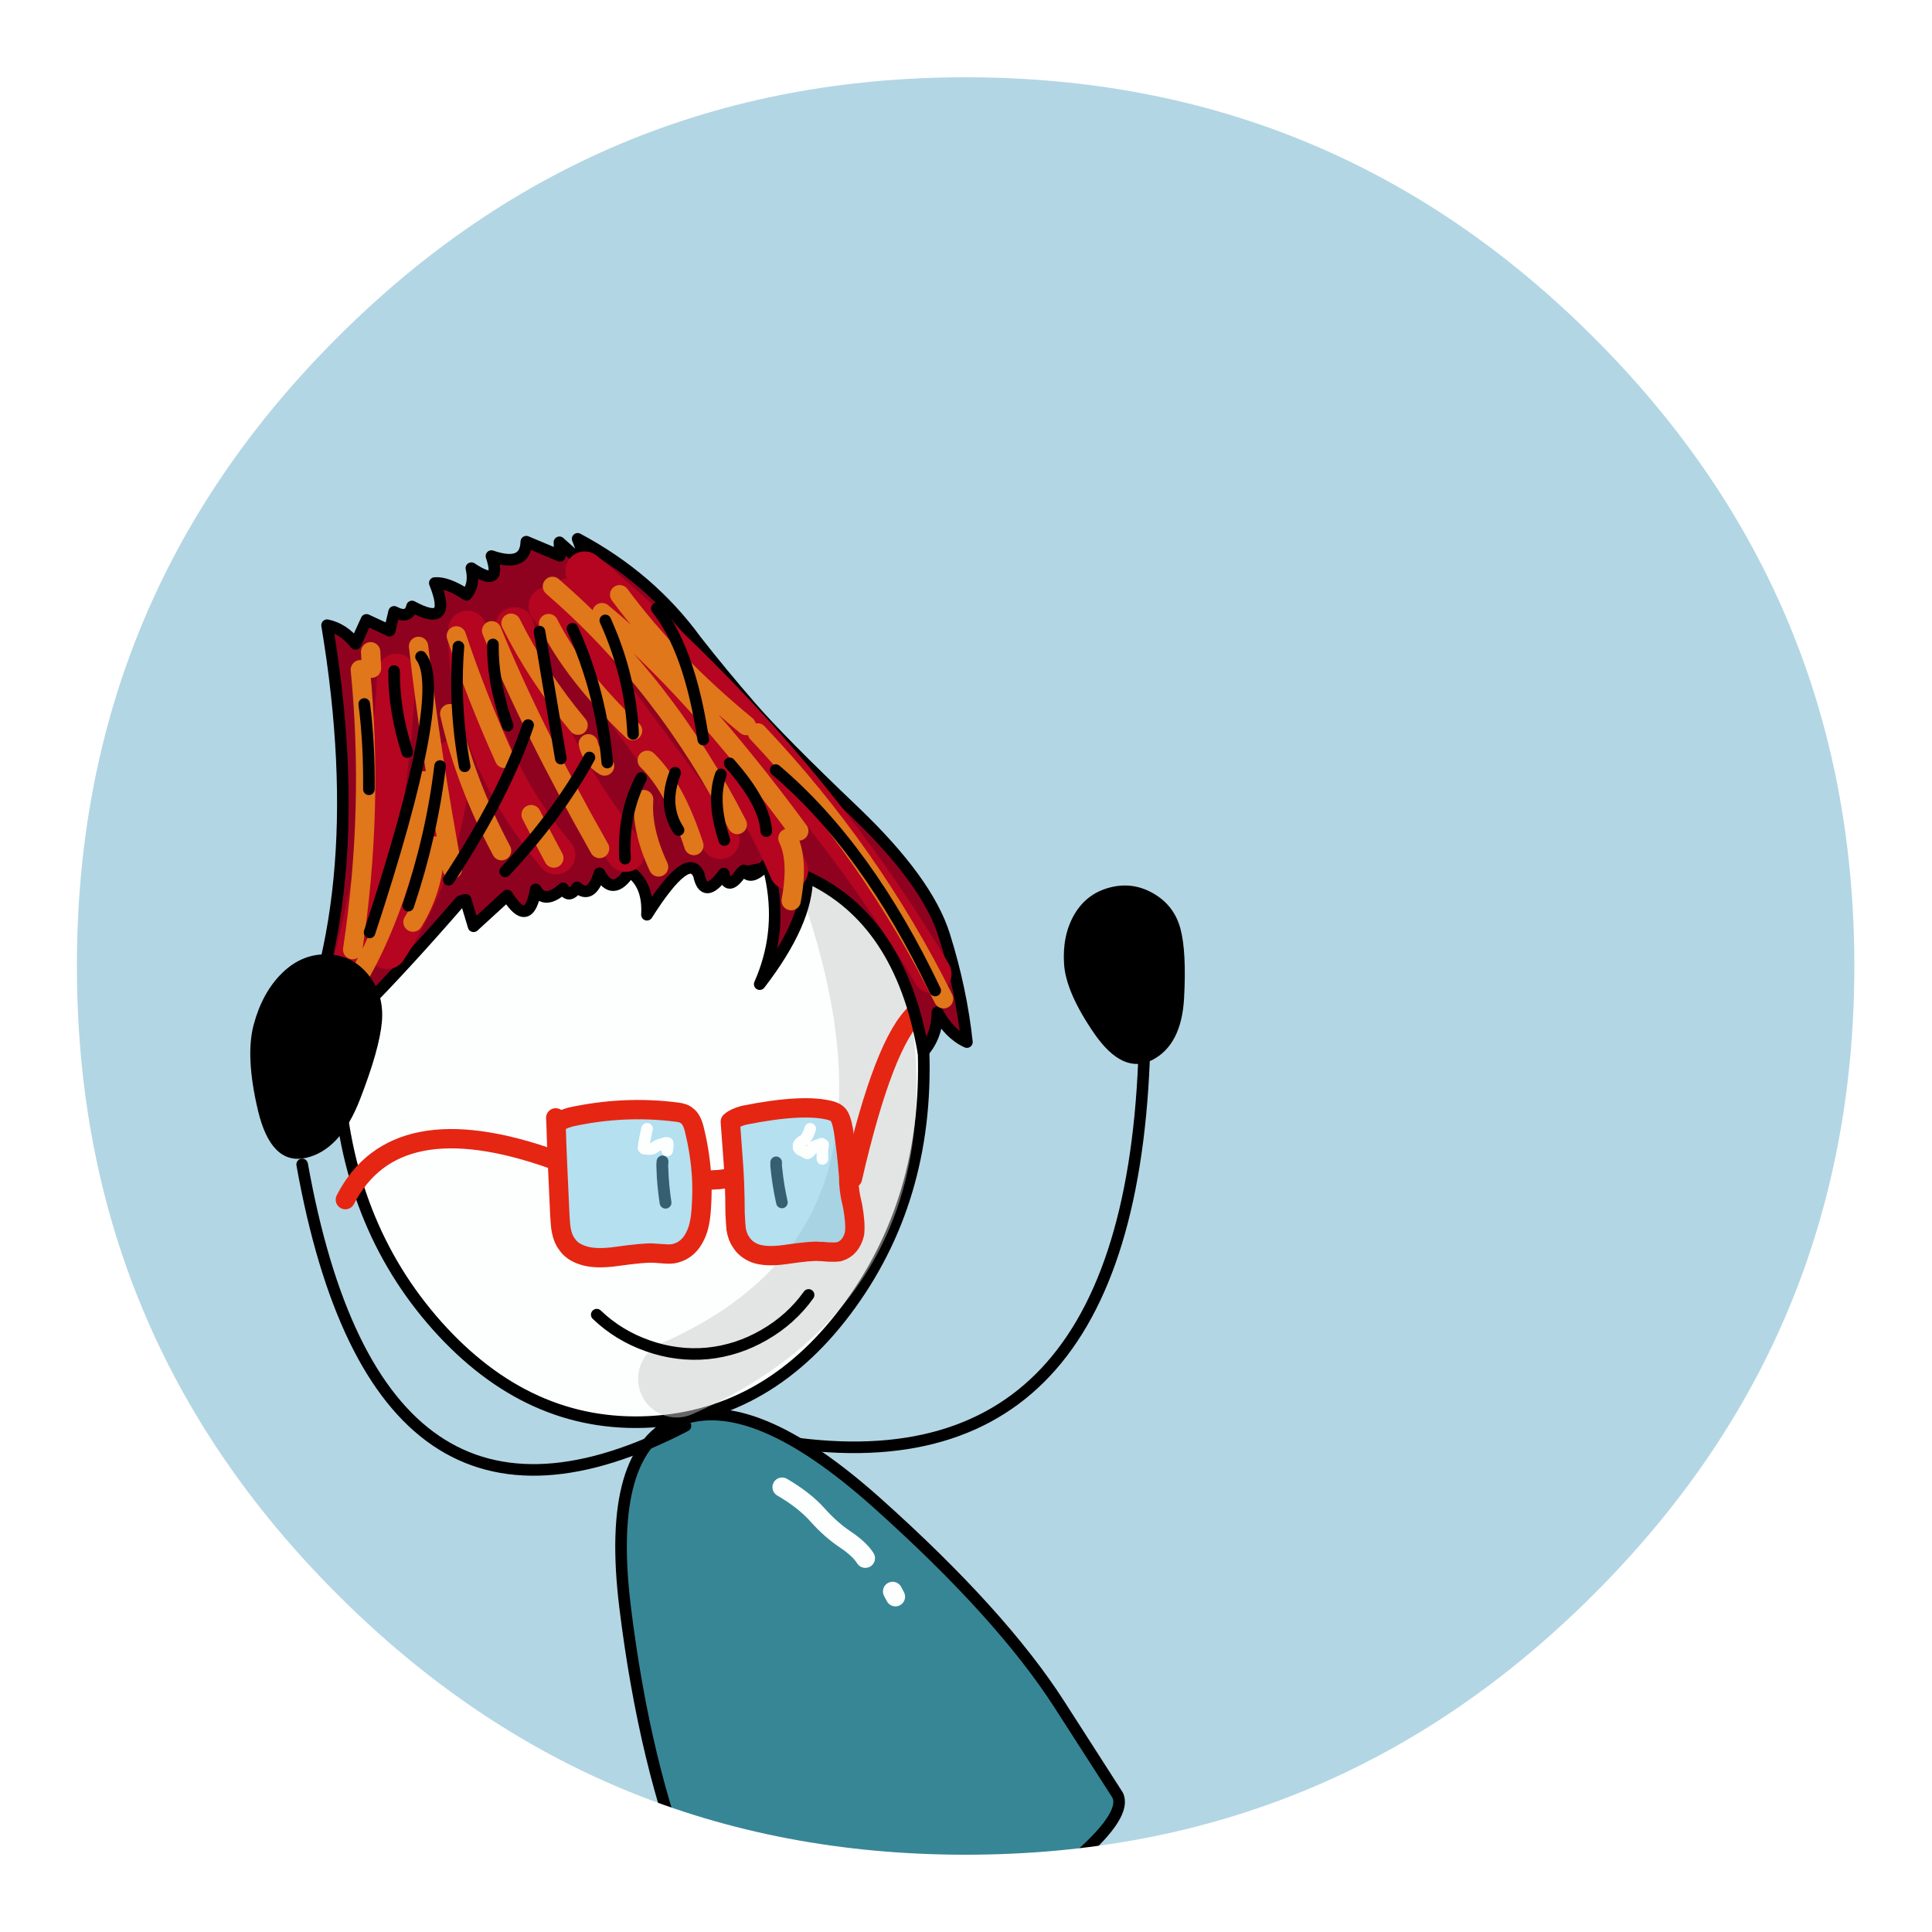 
<svg xmlns="http://www.w3.org/2000/svg" version="1.1" xmlns:xlink="http://www.w3.org/1999/xlink" preserveAspectRatio="none" x="0px" y="0px" width="500px" height="500px" viewBox="0 0 500 500">
<rect x="0" y="0" width="500" height="500" fill="#333333" stroke="none"/>
<defs>
<g id="background_0_Layer0_0_FILL">
<path fill="#B3D6E4" stroke="none" d="
M 173.2 -173.25
Q 101.5 -245 0 -245 -101.5 -245 -173.25 -173.25 -245 -101.5 -245 0 -245 101.5 -173.25 173.2 -101.5 245 0 245 101.5 245 173.2 173.2 245 101.5 245 0 245 -101.5 173.2 -173.25 Z"/>
</g>

<g id="handje_0_Layer0_0_FILL">
<path fill="#000000" stroke="none" d="
M -41.05 -14
Q -45.45 -9.6 -45.45 -3.4 -45.45 2.8 -41.05 7.2 -36.65 11.6 -29.4 13.05 -22.2 14.5 -9.95 10.15 2.3 5.75 0.5 -2.6 -1.35 -10.9 -12.8 -14.65 -24.25 -18.4 -30.45 -18.4 -36.65 -18.4 -41.05 -14 Z"/>
</g>

<g id="lijf_0_Layer1_0_FILL">
<path fill="#378696" stroke="none" d="
M 36.15 -34.2
Q 21.257 -74.688 0.95 -77.05 -19.313 -79.422 -34.1 -40.9 -48.838 -2.368 -52.3 29.65 -55.704 61.706 -55.7 61.75 -55.7 67.25 -39.45 71.15 -23.1 75.05 0 75.05 23.1 75.05 39.4 71.15 55.7 67.25 55.7 61.75 55.701 61.702 53.4 34 51.095 6.293 36.15 -34.2 Z"/>
</g>

<g id="hoofd_108_Layer10_0_FILL">
<path fill="#FCFFFE" stroke="none" d="
M 44.5 -28.8
Q 66.75 -56.5 66.75 -95.65 66.75 -134.8 44.5 -162.5 22.3 -190.2 -9.05 -190.2 -40.4 -190.2 -62.65 -162.5 -84.85 -134.8 -84.85 -95.65 -84.85 -56.5 -62.65 -28.8 -40.4 -1.1 -9.05 -1.1 22.3 -1.1 44.5 -28.8 Z"/>
</g>

<g id="bril1_0_Layer1_0_FILL">
<path fill="#6DC2E4" fill-opacity="0.498" stroke="none" d="
M 18.55 -0.5
Q 18.5 -6.65 17.35 -12.7 16.85 -15.6 15.6 -16.55 14.8 -17.4 12.75 -17.7 -0.7 -20.1 -14.6 -17.8 -17.25 -17.15 -18.35 -16.3 -18.45 -12.45 -18.5 -7.1 -18.55 -0.8 -18.6 7.55 -18.6 10.25 -18.4 11.5 -18.1 13.65 -17.1 15.05 -15.95 17 -13.25 18.05 -10 19.35 -4.25 18.8 2.8 18.2 5 18.45 5.15 18.45 7.9 18.8 9.65 19.05 10.75 18.8 14.35 18.05 16.25 14.3 17.6 11.85 18.1 7.05 18.55 3.25 18.55 -0.5 Z"/>
</g>

<g id="bril2_0_Layer1_0_FILL">
<path fill="#6DC2E4" fill-opacity="0.498" stroke="none" d="
M 11.7 -0.4
Q 11.55 -6.7 10.95 -12.6 10.6 -15.5 9.85 -16.55 9.3 -17.25 8.15 -17.7 1.25 -20.05 -14.5 -17.75 -17.05 -17.2 -18.15 -16.25 -18.05 -12.25 -17.95 -7.05 -17.75 -0.6 -18.15 7.5 -18.15 10.1 -18.1 11.45 -17.85 13.7 -17 14.95 -16 16.9 -13.6 18.05 -10.8 19.25 -5.75 18.8 1.15 18.15 3 18.45 3.1 18.4 5.6 18.75 7.2 18.9 8.2 18.8 11.35 18.05 12.45 14.3 12.9 11.7 12.3 7.05 11.5 3.15 11.7 -0.4 Z"/>
</g>

<g id="haar_0_Layer3_0_FILL">
<path fill="#8F021F" stroke="none" d="
M 37.5 -22.7
Q 30.35 -31.85 24.1 -40.75 13.15 -57.6 -5.1 -68.6
L -2.5 -60.65 -9.85 -67.95 -9.9 -64.45 -18.4 -68.55
Q -18.95 -61.8 -27.6 -65.3 -25.15 -56.65 -32.95 -62.45 -32.2 -58.2 -34.55 -55.65 -39.4 -59.2 -42.6 -59.1 -38.45 -47 -48.8 -53.35 -49.8 -50 -53.5 -52.2
L -54.9 -47.4 -60.75 -50.5 -63.9 -44.45
Q -66.8 -48.55 -71 -49.65 -62.7 23.4 -88.7 67.6 -70.05 54.45 -40.25 23.45
L -38.9 23.15 -37.2 30.1 -28.1 22.6
Q -23 31.75 -20.65 21.4 -18.6 25.55 -13.55 21.5 -12.3 24.45 -9.95 21.45 -6.4 24.85 -3.95 18.1 -0.85 24.65 3.9 18.05 8.6 21.7 7.75 29.45 19.25 13.25 21.7 19.85 22.7 26.6 28.15 19.85 28.85 24.85 32.65 19.85
L 33.4 19.3
Q 33.5 19.5 33.65 19.7
L 38.25 19.05
Q 38.65 18.65 39.15 18.2
L 39.8 18.8
Q 40.2 20.8 40.45 22.8 42.2 36.55 35.95 48.9 49.1 33.55 49.65 21.85 73.15 34.15 77.3 68.55 81.05 64.7 81.5 58.55 84.2 64.3 88.7 66.65 87.95 53 84.3 38.8 80.65 24.55 62.65 5.5 44.65 -13.55 37.5 -22.7 Z"/>
</g>

<g id="afdek_0_Layer0_0_FILL">
<path fill="#FFFFFF" stroke="none" d="
M 250 -250
L -250 -250 -250 250 250 250 250 -250
M -169.8 -169.7
Q -99.55 -240 -0.1 -240 99.3 -240 169.55 -169.7 239.9 -99.45 239.9 0 239.9 99.45 169.55 169.65 99.3 240 -0.1 240 -99.55 240 -169.8 169.65 -240.1 99.45 -240.1 0 -240.1 -99.45 -169.8 -169.7 Z"/>
</g>

<path id="Layer7_0_1_STROKES" stroke="#000000" stroke-width="3" stroke-linejoin="round" stroke-linecap="round" fill="none" d="
M 197.9 372.25
Q 291.25 389.75 296.05 274.85"/>

<path id="lijf_0_Layer1_0_1_STROKES" stroke="#000000" stroke-width="3" stroke-linejoin="round" stroke-linecap="round" fill="none" d="
M 55.7 61.75
Q 55.7 67.25 39.4 71.15 23.1 75.05 0 75.05 -23.1 75.05 -39.45 71.15 -55.7 67.25 -55.7 61.75 -55.704 61.706 -52.275 29.675 -48.838 -2.368 -34.075 -40.9 -19.313 -79.422 0.975 -77.05 21.257 -74.688 36.175 -34.2 51.095 6.293 53.4 34 55.701 61.702 55.7 61.75 Z"/>

<path id="lijf_0_Layer0_0_1_STROKES" stroke="#FCFFFE" stroke-width="5" stroke-linejoin="round" stroke-linecap="round" fill="none" d="
M 29 -10.5
L 29 -12.05
M 16.4 -49.3
Q 19.9 -43.647 21.125 -38.65 22.351 -33.659 24.475 -29.7 26.599 -25.738 26.8 -22.95"/>

<path id="hoofd_108_Layer10_0_1_STROKES" stroke="#000000" stroke-width="3" stroke-linejoin="round" stroke-linecap="round" fill="none" d="
M 66.75 -95.65
Q 66.75 -56.5 44.5 -28.8 22.3 -1.1 -9.05 -1.1 -40.4 -1.1 -62.65 -28.8 -84.85 -56.5 -84.85 -95.65 -84.85 -134.8 -62.65 -162.5 -40.4 -190.2 -9.05 -190.2 22.3 -190.2 44.5 -162.5 66.75 -134.8 66.75 -95.65 Z"/>

<path id="hoofd_108_Layer9_0_1_STROKES" stroke="#CCCCCC" stroke-opacity="0.498" stroke-width="20" stroke-linejoin="round" stroke-linecap="round" fill="none" d="
M -1.45 -11.85
Q 75.95 -41.15 46.45 -139.75"/>

<path id="ogen_23_Layer0_0_1_STROKES" stroke="#000000" stroke-width="3" stroke-linejoin="round" stroke-linecap="round" fill="none" d="
M -1.9 -1.25
Q -2 -0.1 -1.9 0.6 -1.7 4.8 -0.95 9.2"/>

<path id="bril1_0_Layer1_0_1_STROKES" stroke="#E52613" stroke-width="5" stroke-linejoin="round" stroke-linecap="round" fill="none" d="
M -18.35 -16.3
Q -17.25 -17.15 -14.6 -17.8 -0.7 -20.1 12.75 -17.7 14.8 -17.4 15.6 -16.55 16.85 -15.6 17.35 -12.7 18.5 -6.65 18.55 -0.5 18.55 3.25 18.1 7.05 17.6 11.85 16.25 14.3 14.35 18.05 10.75 18.8 9.65 19.05 7.9 18.8 5.15 18.45 5 18.45 2.8 18.2 -4.25 18.8 -10 19.35 -13.25 18.05 -15.95 17 -17.1 15.05 -18.1 13.65 -18.4 11.5 -18.6 10.25 -18.6 7.55 -18.55 -0.8 -18.5 -7.1 -18.45 -12.45 -18.35 -16.3 -18.35 -17.1 -18.35 -17.8"/>

<path id="bril1_0_Layer0_0_1_STROKES" stroke="#FCFFFE" stroke-width="3" stroke-linejoin="round" stroke-linecap="round" fill="none" d="
M 5.1 -13.75
Q 4.5 -11.6 4.25 -10.5 4 -9.65 4 -9.1 3.9 -9 3.9 -8.95 3.9 -8.85 4 -8.85 4 -8.6 4.35 -8.6 4.6 -8.6 5.25 -8.5 5.7 -8.4 6 -8.5 6.3 -8.5 6.75 -8.8
L 7.5 -9.25
Q 8.1 -9.5 9.35 -9.75
L 9.85 -9.85
Q 10.25 -9.85 10.25 -9.75
L 10.25 -9.35
Q 10.25 -9.1 10 -7.85"/>

<path id="bril2_0_Layer1_0_1_STROKES" stroke="#E52613" stroke-width="5" stroke-linejoin="round" stroke-linecap="round" fill="none" d="
M -18.15 -16.25
Q -17.05 -17.2 -14.5 -17.75 1.25 -20.05 8.15 -17.7 9.3 -17.25 9.85 -16.55 10.6 -15.5 10.95 -12.6 11.55 -6.7 11.7 -0.4 11.5 3.15 12.3 7.05 12.9 11.7 12.45 14.3 11.35 18.05 8.2 18.8 7.2 18.9 5.6 18.75 3.1 18.4 3 18.45 1.15 18.15 -5.75 18.8 -10.8 19.25 -13.6 18.05 -16 16.9 -17 14.95 -17.85 13.7 -18.1 11.45 -18.15 10.1 -18.15 7.5 -17.75 -0.6 -17.95 -7.05 -18.05 -12.25 -18.15 -16.25 Z"/>

<path id="bril2_0_Layer0_0_1_STROKES" stroke="#FCFFFE" stroke-width="3" stroke-linejoin="round" stroke-linecap="round" fill="none" d="
M 2.4 -13.35
Q 1.4 -10.65 0.2 -10.3 -1.2 -9.45 -0.75 -8.8
L -0.8 -8.65
Q -0.95 -8.5 -0.7 -8.5 -0.75 -8.2 -0.15 -7.9 0 -7.95 0.8 -7.35 1.45 -6.8 1.5 -7.2 1.75 -7.05 2.15 -7.65 2.45 -7.75 2.75 -8.45 3.2 -8.8 4.6 -9.15 4.8 -8.85 5.15 -9.35 5.25 -9.1 5.55 -9.05 5.3 -8.65 5.4 -8.4 5.2 -7.9 5.15 -5.4"/>

<path id="Symbool_228_0_Layer0_0_1_STROKES" stroke="#000000" stroke-width="3" stroke-linejoin="round" stroke-linecap="round" fill="none" d="
M -27.5 -4.65
Q -22.15 1.05 -14.7 4.1 -7.3 7.15 0.5 6.85 8.3 6.5 15.45 2.85 22.65 -0.8 27.5 -6.9"/>

<path id="Symbool_203_0_Layer0_0_1_STROKES" stroke="#E52613" stroke-width="5" stroke-linejoin="round" stroke-linecap="round" fill="none" d="
M -9.4 20.95
Q 0.6 -14.05 9.4 -21"/>

<path id="Symbool_178_0_Layer0_0_1_STROKES" stroke="#E52613" stroke-width="5" stroke-linejoin="round" stroke-linecap="round" fill="none" d="
M -3.25 0.2
L -1.55 0.2
Q 2 0.25 3.3 -0.25"/>

<path id="Symbool_153_0_Layer0_0_1_STROKES" stroke="#E52613" stroke-width="5" stroke-linejoin="round" stroke-linecap="round" fill="none" d="
M -27.1 7.2
Q -13 -17.05 27.1 -0.4"/>

<path id="haar_0_Layer3_0_1_STROKES" stroke="#000000" stroke-width="3" stroke-linejoin="round" stroke-linecap="round" fill="none" d="
M 38.25 19.05
Q 38.65 18.65 39.15 18.2
L 39.8 18.8
Q 40.2 20.8 40.45 22.8 42.2 36.55 35.95 48.9 49.1 33.55 49.65 21.85 73.15 34.15 77.3 68.55 81.05 64.7 81.5 58.55 84.2 64.3 88.7 66.65 87.95 53 84.3 38.8 80.65 24.55 62.65 5.5 44.65 -13.55 37.5 -22.7 30.35 -31.85 24.1 -40.75 13.15 -57.6 -5.1 -68.6
L -2.5 -60.65 -9.85 -67.95 -9.9 -64.45 -18.4 -68.55
Q -18.95 -61.8 -27.6 -65.3 -25.15 -56.65 -32.95 -62.45 -32.2 -58.2 -34.55 -55.65 -39.4 -59.2 -42.6 -59.1 -38.45 -47 -48.8 -53.35 -49.8 -50 -53.5 -52.2
L -54.9 -47.4 -60.75 -50.5 -63.9 -44.45
Q -66.8 -48.55 -71 -49.65 -62.7 23.4 -88.7 67.6 -70.05 54.45 -40.25 23.45
L -38.9 23.15 -37.2 30.1 -28.1 22.6
Q -23 31.75 -20.65 21.4 -18.6 25.55 -13.55 21.5 -12.3 24.45 -9.95 21.45 -6.4 24.85 -3.95 18.1 -0.85 24.65 3.9 18.05 8.6 21.7 7.75 29.45 19.25 13.25 21.7 19.85 22.7 26.6 28.15 19.85 28.85 24.85 32.65 19.85
L 33.4 19.3
Q 33.5 19.5 33.65 19.7
L 38.25 19.05
Q 35.05 21.75 33.65 19.7"/>

<path id="haar_0_Layer2_0_1_STROKES" stroke="#B50520" stroke-width="10" stroke-linejoin="round" stroke-linecap="round" fill="none" d="
M -3.7 -60.25
Q 49.878 -10.27 80.65 48.55
M 45 19.95
Q 30.632 -19.775 -8.3 -53.55
M 27.7 11.05
L -13.7 -51.6
M -22.55 -46.8
Q -18.379 -17.48 3.1 13.1
M -14.95 12.8
Q -36.277 -15.893 -34.8 -46.5
M -53.7 -36.35
Q -57.84 3.575 -70.7 43.5
M -59.8 35
Q -44.202 13.696 -40.4 -13.25"/>

<path id="haar_0_Layer1_0_1_STROKES" stroke="#E0771B" stroke-width="5" stroke-linejoin="round" stroke-linecap="round" fill="none" d="
M 5 -53.6
Q 17.18 -35.251 35.95 -18.1
M 45.2 27.75
Q 47.696 17.379 45.2 11.6
M 38.75 -16.05
Q 66.557 16.582 83.25 55.15
M 48.1 9.85
Q 22.676 -28.716 0.2 -49.2
M 8.45 -0.35
Q 7.427 7.451 11.4 17.25
M 9.9 -10.45
Q 16.63 -3.238 20.8 12.2
M -60.1 -42.2
L -60.1 -37.95
M -37.75 -45.15
Q -33.314 -29.178 -26.95 -12.85
M -23.45 -47.7
Q -17.374 -33.668 -7.5 -20.45
M -5.1 -15.5
Q -4.436 -11.733 -1.2 -9.55
M -20.825 2.025
Q -18.298 7.76 -15.55 13.55
M -52.8 28.2
Q -46.72 19.443 -46.15 8.85
M -3.6 11.7
Q -19.668 -20.452 -28.55 -46
M -40.5 -25.15
Q -37.431 -7.185 -28.95 10.95
M -47.65 -42.95
Q -45.927 -15.305 -41.9 15.05
M -63 -37.7
Q -61.344 -1.6 -68.75 34.5
M -72.3 48.2
Q -56.803 28.642 -48 -8.15
M -12.25 -56.65
Q 15.78 -29.703 32.3 7.35
M -13.75 -47.1
Q -7.787 -33.435 6.5 -18.3"/>

<path id="haar_0_Layer0_0_1_STROKES" stroke="#000000" stroke-width="3" stroke-linejoin="round" stroke-linecap="round" fill="none" d="
M 0.95 -47.15
Q 6.751 -32.3 6.6 -17.45
M 14.4 -49.55
Q 22.356 -38.546 24.65 -15.05
M 8.1 -5.95
Q 2.796 2.964 2.85 14.65
M 16.95 -6.85
Q 13.212 1.449 17.05 8
M 28.75 -5.8
Q 25.906 0.804 28.75 11.2
M 31.15 -8.55
Q 39.662 2.145 39.7 9.45
M 42.95 -6.2
Q 65.587 15.107 81.2 52.9
M -62.45 -28.8
Q -61.67 -18.505 -62.4 -6.7
M -54.3 -36.9
Q -54.91 -26.839 -52 -15.8
M -7.65 -45.45
Q -1.113 -28.789 -0.45 -10.4
M -16.2 -45.15
L -12.4 -12.05
M -37.35 -42.35
Q -39.365 -27.216 -37.35 -11.35
M -28.4 -42.45
Q -29.079 -32.913 -25.7 -21.25
M -20.4 -21.15
Q -27.464 -3.358 -43 17.75
M -5 -11.95
Q -13.755 2.29 -28.3 16.35
M -47.15 -40.25
Q -40.481 -30.669 -64.15 30.3
M -43.7 -11.75
Q -46.738 5.984 -53.8 23.9"/>

<path id="Symbool_54_0_Layer0_0_1_STROKES" stroke="#000000" stroke-width="3" stroke-linejoin="round" stroke-linecap="round" fill="none" d="
M 177.4 369
Q 97.722 410.455 78.2 301.35"/>

<path id="afdek_0_Layer0_0_1_STROKES" stroke="#FFFFFF" stroke-width="20" stroke-linejoin="round" stroke-linecap="round" fill="none" d="
M 239.9 0
Q 239.9 99.45 169.55 169.65 99.3 240 -0.1 240 -99.55 240 -169.8 169.65 -240.1 99.45 -240.1 0 -240.1 -99.45 -169.8 -169.7 -99.55 -240 -0.1 -240 99.3 -240 169.55 -169.7 239.9 -99.45 239.9 0 Z"/>
</defs>

<g transform="matrix( 1, 0, 0, 1, 250,250) ">
<g transform="matrix( 1, 0, 0, 1, 0,0) ">
<use xlink:href="#background_0_Layer0_0_FILL"/>
</g>
</g>

<g transform="matrix( 1, 0, 0, 1, 0,0) ">
<use xlink:href="#Layer7_0_1_STROKES"/>
</g>

<g transform="matrix( 0.259, 0.966, -0.966, 0.259, 295.6,274.5) ">
<g transform="matrix( 1, 0, 0, 1, 0,0) ">
<use xlink:href="#handje_0_Layer0_0_FILL"/>
</g>
</g>

<g transform="matrix( 0.883, -0.469, 0.469, 0.883, 211.05,436.1) ">
<g transform="matrix( 1, 0, 0, 1, 0,0) ">
<use xlink:href="#lijf_0_Layer1_0_FILL"/>

<use xlink:href="#lijf_0_Layer1_0_1_STROKES"/>
</g>

<g transform="matrix( 1, 0, 0, 1, 0,0) ">
<use xlink:href="#lijf_0_Layer0_0_1_STROKES"/>
</g>
</g>

<g transform="matrix( 0.999, -0.052, 0.052, 0.999, 177.2,368.6) ">
<g transform="matrix( 1, 0, 0, 1, 0,0) ">
<use xlink:href="#hoofd_108_Layer10_0_FILL"/>

<use xlink:href="#hoofd_108_Layer10_0_1_STROKES"/>
</g>

<g transform="matrix( 1, 0, 0, 1, 0,0) ">
<use xlink:href="#hoofd_108_Layer9_0_1_STROKES"/>
</g>

<g transform="matrix( 1.018, 0.071, -0.071, 1.018, -0.35,-66.8) ">
<g transform="matrix( 1, 0, 0, 1, 0,0) ">
<use xlink:href="#ogen_23_Layer0_0_1_STROKES"/>
</g>
</g>

<g transform="matrix( 1, 0, 0, 1, 29.05,-65.2) ">
<g transform="matrix( 1, 0, 0, 1, 0,0) ">
<use xlink:href="#ogen_23_Layer0_0_1_STROKES"/>
</g>
</g>

<g transform="matrix( 1, 0, 0, 1, -10.85,-63.1) ">
<g transform="matrix( 1, 0, 0, 1, 0,0) ">
<use xlink:href="#bril1_0_Layer1_0_FILL"/>

<use xlink:href="#bril1_0_Layer1_0_1_STROKES"/>
</g>

<g transform="matrix( 1, 0, 0, 1, 0,0) ">
<use xlink:href="#bril1_0_Layer0_0_1_STROKES"/>
</g>
</g>

<g transform="matrix( 1, 0, 0, 1, 34,-61.3) ">
<g transform="matrix( 1, 0, 0, 1, 0,0) ">
<use xlink:href="#bril2_0_Layer1_0_FILL"/>

<use xlink:href="#bril2_0_Layer1_0_1_STROKES"/>
</g>

<g transform="matrix( 1, 0, 0, 1, 0,0) ">
<use xlink:href="#bril2_0_Layer0_0_1_STROKES"/>
</g>
</g>

<g transform="matrix( 1, 0, 0, 1, 6.25,-24.85) ">
<g transform="matrix( 1, 0, 0, 1, 0,0) ">
<use xlink:href="#Symbool_228_0_Layer0_0_1_STROKES"/>
</g>
</g>

<g transform="matrix( 1, 0, 0, 1, 56.05,-82.25) ">
<g transform="matrix( 1, 0, 0, 1, 0,0) ">
<use xlink:href="#Symbool_203_0_Layer0_0_1_STROKES"/>
</g>
</g>

<g transform="matrix( 1, 0, 0, 1, 11.9,-62.95) ">
<g transform="matrix( 1, 0, 0, 1, 0,0) ">
<use xlink:href="#Symbool_178_0_Layer0_0_1_STROKES"/>
</g>
</g>

<g transform="matrix( 1, 0, 0, 1, -57.55,-69.8) ">
<g transform="matrix( 1, 0, 0, 1, 0,0) ">
<use xlink:href="#Symbool_153_0_Layer0_0_1_STROKES"/>
</g>
</g>

<g transform="matrix( 1, 0, 0, 1, -10.65,-161.6) ">
<g transform="matrix( 1, 0, 0, 1, 0,0) ">
<use xlink:href="#haar_0_Layer3_0_FILL"/>

<use xlink:href="#haar_0_Layer3_0_1_STROKES"/>
</g>

<g transform="matrix( 1, 0, 0, 1, 0,0) ">
<use xlink:href="#haar_0_Layer2_0_1_STROKES"/>
</g>

<g transform="matrix( 1, 0, 0, 1, 0,0) ">
<use xlink:href="#haar_0_Layer1_0_1_STROKES"/>
</g>

<g transform="matrix( 1, 0, 0, 1, 0,0) ">
<use xlink:href="#haar_0_Layer0_0_1_STROKES"/>
</g>
</g>
</g>

<g transform="matrix( 1, 0, 0, 1, 127.8,340.85) ">
<g transform="matrix( 1, 0, 0, 1, -127.8,-340.85) ">
<use xlink:href="#Symbool_54_0_Layer0_0_1_STROKES"/>
</g>
</g>

<g transform="matrix( -0.1, 1.147, -1.051, -0.017, 76.45,299.05) ">
<g transform="matrix( 1, 0, 0, 1, 0,0) ">
<use xlink:href="#handje_0_Layer0_0_FILL"/>
</g>
</g>

<g transform="matrix( 1, 0, 0, 1, 250,250) ">
<g transform="matrix( 1, 0, 0, 1, 0,0) ">
<use xlink:href="#afdek_0_Layer0_0_FILL"/>

<use xlink:href="#afdek_0_Layer0_0_1_STROKES"/>
</g>
</g>
</svg>
